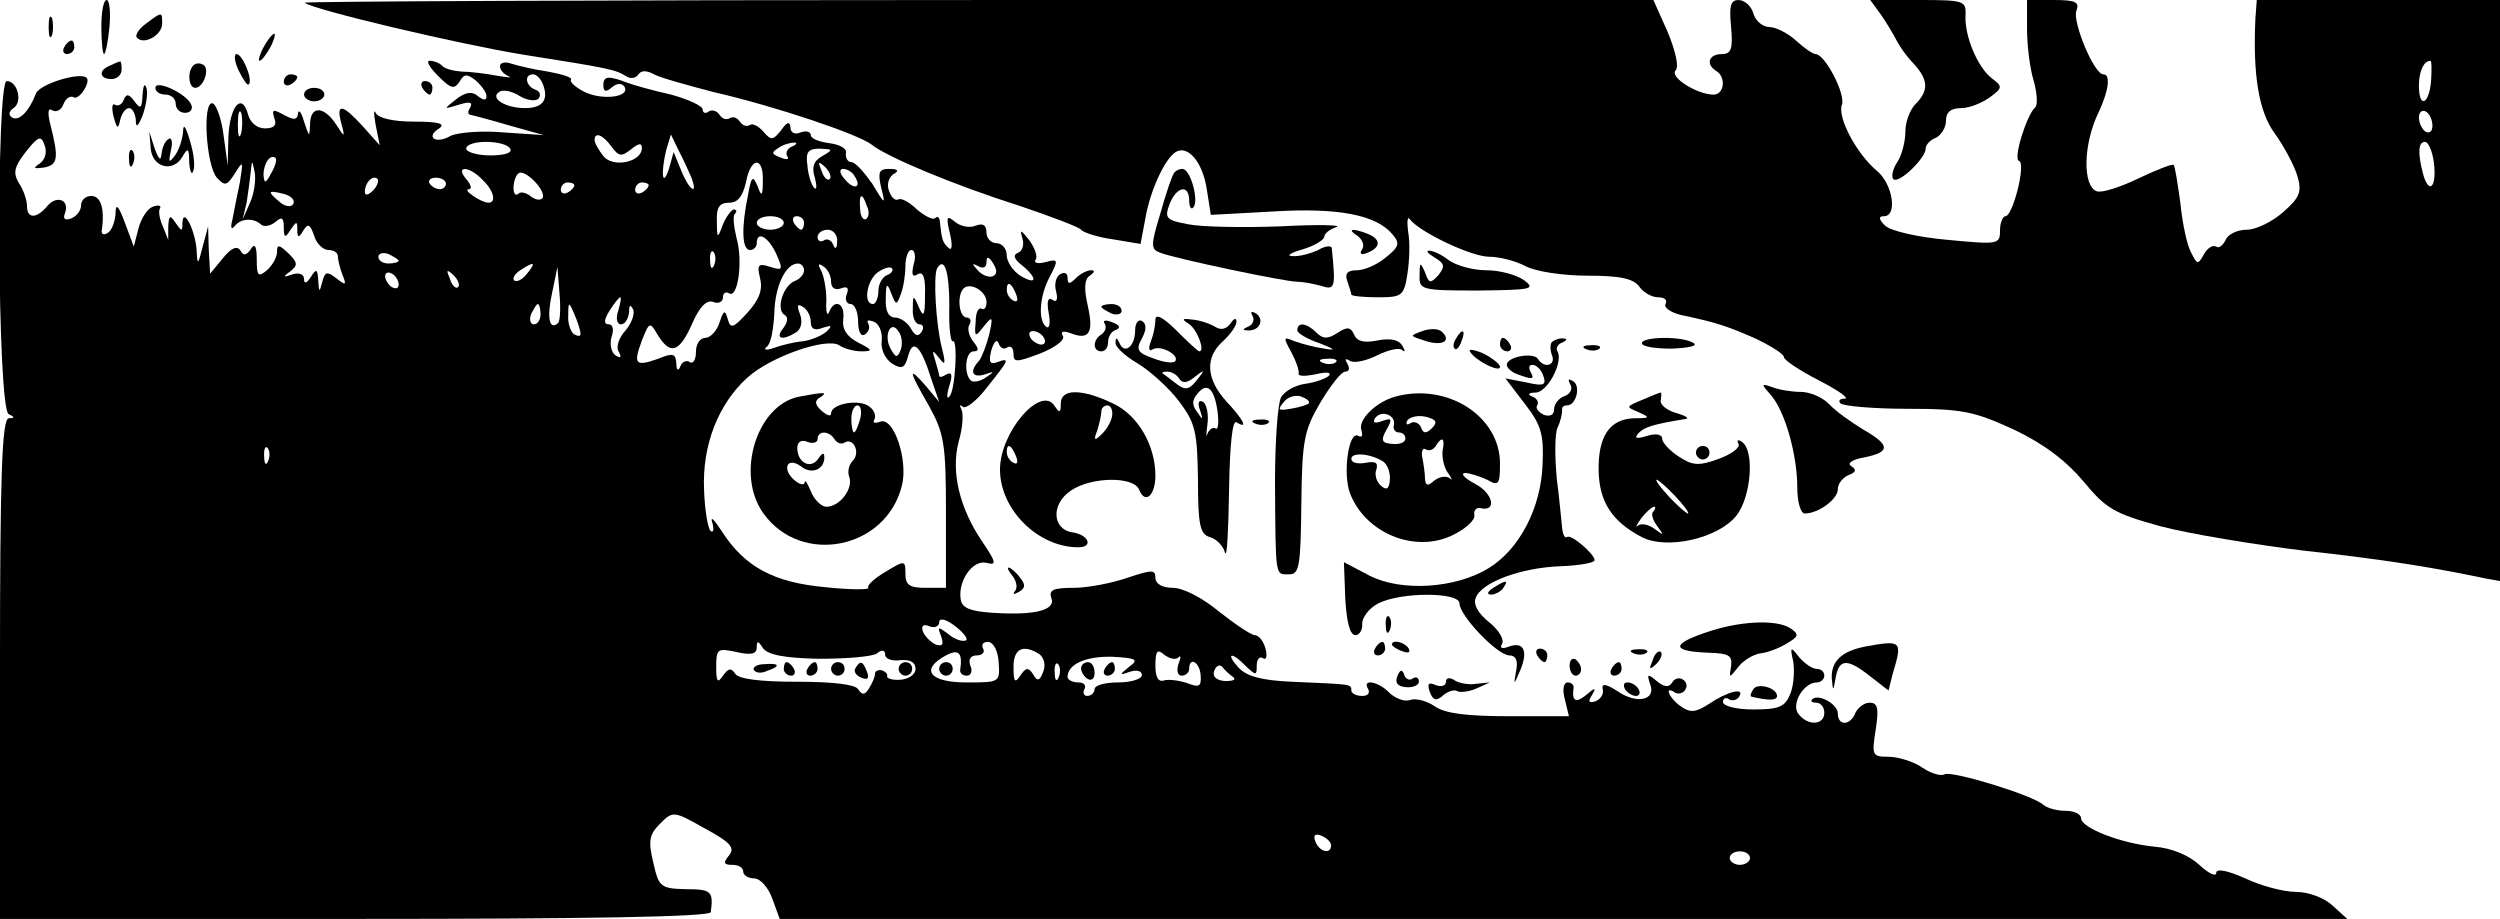 <?xml version="1.0" standalone="no"?>
<!DOCTYPE svg PUBLIC "-//W3C//DTD SVG 20010904//EN"
 "http://www.w3.org/TR/2001/REC-SVG-20010904/DTD/svg10.dtd">
<svg version="1.0" xmlns="http://www.w3.org/2000/svg"
 width="370pt" height="136pt" viewBox="0 0 370 136"
 preserveAspectRatio="xMidYMid meet">

<g transform="translate(0,136) scale(0.1,-0.1)"
fill="#000000" stroke="none">
<path d="M150 1320 c0 -22 2 -40 4 -40 2 0 6 18 8 40 2 22 0 40 -4 40 -5 0 -8
-18 -8 -40z"/>
<path d="M451 1356 c11 -10 226 -61 324 -77 127 -20 136 -22 152 -32 6 -4 14
-3 18 3 4 6 12 6 23 0 9 -5 49 -16 87 -26 92 -21 216 -63 235 -78 22 -18 122
-60 220 -91 47 -16 87 -31 90 -35 3 -4 24 -11 46 -14 l42 -7 7 37 c7 42 29 89
45 99 18 11 40 -15 46 -55 l6 -38 92 5 c97 6 153 -5 177 -34 11 -13 10 -18
-10 -34 -13 -11 -32 -19 -43 -19 -14 0 -18 -5 -14 -16 3 -9 6 -18 6 -20 0 -2
17 -4 39 -4 36 0 39 2 44 35 3 19 4 47 1 62 -2 16 -1 24 3 18 15 -19 91 -55
117 -55 15 0 39 -6 54 -14 15 -8 56 -14 91 -14 48 0 68 -4 77 -16 6 -9 19 -16
28 -16 10 0 14 -4 11 -10 -3 -5 7 -12 22 -16 52 -11 68 -16 111 -35 23 -11 42
-23 42 -27 0 -5 23 -20 52 -35 29 -15 46 -27 38 -27 -7 0 -10 -3 -6 -7 4 -4
49 -8 99 -8 82 0 99 -4 158 -31 44 -21 77 -46 103 -77 33 -40 45 -47 114 -66
42 -11 138 -27 212 -36 119 -13 192 -25 268 -41 l22 -4 0 430 0 430 -180 0
-180 0 -2 -27 c-4 -84 5 -139 29 -171 13 -18 28 -46 33 -62 7 -24 4 -32 -21
-54 -16 -14 -40 -26 -54 -26 -14 0 -28 -7 -31 -15 -4 -8 -10 -13 -14 -10 -5 3
-13 -2 -18 -11 -9 -16 -10 -16 -19 2 -6 10 -13 43 -16 73 -4 29 -8 55 -10 57
-1 2 -25 -7 -52 -20 -27 -13 -55 -22 -62 -19 -21 8 -20 70 3 117 15 32 18 56
7 56 -14 0 -46 78 -40 94 5 13 -1 16 -33 16 l-40 0 0 -43 c0 -23 4 -58 10 -77
5 -18 6 -36 2 -39 -12 -10 -33 -76 -24 -79 11 -3 -9 -82 -20 -82 -4 0 -8 -10
-8 -21 0 -21 -3 -21 -77 -14 -45 4 -84 13 -93 21 -10 10 -10 14 -2 14 21 0 13
48 -10 67 -30 25 -59 79 -52 98 6 15 -25 75 -39 75 -4 0 -17 9 -29 20 -12 11
-30 20 -39 20 -10 0 -21 9 -24 20 -3 11 -13 20 -22 20 -12 0 -14 -9 -11 -40 3
-33 0 -40 -14 -40 -19 0 -24 -15 -8 -25 15 -9 12 -35 -4 -35 -24 0 -66 26 -56
36 5 5 0 28 -12 57 l-21 47 -1000 0 c-550 0 -998 -2 -996 -4z m3147 -116 c-3
-35 -18 -41 -18 -7 0 21 7 37 17 37 2 0 2 -13 1 -30z m2 -66 c0 -8 -4 -12 -10
-9 -5 3 -10 13 -10 21 0 8 5 12 10 9 6 -3 10 -13 10 -21z m2 -54 c5 -36 -7
-50 -16 -17 -8 31 -7 47 3 47 5 0 11 -14 13 -30z"/>
<path d="M2784 1338 c9 -13 19 -30 23 -38 4 -8 15 -24 25 -34 22 -24 23 -40 3
-60 -8 -8 -15 -26 -15 -40 0 -15 -5 -35 -12 -46 -7 -10 -9 -22 -6 -25 8 -8 48
31 48 45 0 6 7 13 15 16 8 4 15 15 15 25 0 13 7 19 23 19 12 0 31 8 42 16 19
14 19 16 3 28 -21 16 -41 63 -39 94 1 21 -3 22 -70 22 l-71 0 16 -22z"/>
<path d="M72 1320 c0 -14 2 -19 5 -12 2 6 2 18 0 25 -3 6 -5 1 -5 -13z"/>
<path d="M216 1325 c-11 -8 -17 -18 -13 -21 10 -11 37 4 37 21 0 18 0 18 -24
0z"/>
<path d="M390 1290 c-6 -11 -8 -20 -6 -20 3 0 10 9 16 20 6 11 8 20 6 20 -3 0
-10 -9 -16 -20z"/>
<path d="M95 1290 c-3 -5 -1 -10 4 -10 6 0 11 5 11 10 0 6 -2 10 -4 10 -3 0
-8 -4 -11 -10z"/>
<path d="M353 1256 c7 -14 13 -23 15 -21 7 6 -9 45 -18 45 -4 0 -3 -11 3 -24z"/>
<path d="M163 1263 c-18 -7 -16 -20 2 -20 8 0 15 6 15 14 0 7 -1 13 -2 12 -2
0 -9 -3 -15 -6z"/>
<path d="M286 1263 c-9 -9 -7 -33 3 -33 12 0 22 28 12 34 -5 3 -11 3 -15 -1z"/>
<path d="M648 1248 c19 -19 24 -21 32 -9 7 12 11 12 24 2 9 -8 16 -18 16 -23
0 -7 -4 -7 -13 0 -8 7 -18 6 -32 -5 -19 -15 -19 -15 4 -8 16 5 21 4 17 -4 -4
-6 -4 -11 1 -11 4 -1 31 -8 58 -16 l50 -14 -59 4 c-33 3 -68 0 -79 -5 -22 -13
-38 -2 -17 11 10 7 -1 10 -37 10 -31 0 -53 5 -57 13 -3 6 -3 -1 0 -18 l6 -30
-25 28 c-30 33 -40 35 -32 5 6 -22 5 -22 -7 -3 -18 28 -38 29 -39 3 -1 -22 -1
-22 -9 2 -4 14 -8 19 -9 12 -1 -10 -6 -10 -21 -2 -16 9 -18 8 -14 -5 4 -10 0
-15 -14 -15 -12 0 -22 9 -25 21 -9 33 -27 12 -29 -34 l-1 -42 -6 44 c-3 25
-11 46 -16 48 -16 5 -10 -92 6 -110 12 -13 15 -12 27 7 12 19 12 18 7 -14 -4
-19 -9 -44 -11 -55 -3 -11 -2 -16 3 -10 9 12 28 13 39 3 4 -4 13 -3 21 3 10 9
13 7 13 -7 0 -16 2 -17 10 -4 9 13 10 13 10 0 0 -12 2 -13 9 -1 7 11 10 9 16
-8 3 -11 13 -21 21 -21 8 0 14 -4 14 -9 0 -5 3 -18 7 -28 6 -15 5 -16 -9 -5
-14 11 -17 10 -21 -5 -4 -16 -5 -16 -6 2 -1 17 -3 18 -11 5 -6 -9 -10 -11 -10
-3 0 7 -7 10 -17 7 -14 -5 -15 -4 -4 4 12 9 12 13 -2 27 -14 13 -17 14 -17 2
0 -8 -7 -20 -15 -27 -13 -11 -15 -8 -15 16 0 20 -3 25 -9 15 -6 -9 -11 -10
-15 -2 -5 8 -14 4 -26 -11 l-19 -23 -2 35 -1 35 -8 -30 c-7 -28 -8 -28 -9 -5
-2 29 -20 65 -21 40 0 -13 -1 -13 -10 0 -8 12 -10 12 -11 -5 l0 -20 -8 20 c-5
11 -7 23 -4 27 2 4 -3 5 -11 2 -8 -3 -17 -17 -21 -32 l-7 -27 -13 35 c-10 27
-14 30 -14 13 -1 -12 -6 -25 -12 -28 -6 -4 -10 -1 -8 6 4 31 -2 49 -16 49 -8
0 -15 -6 -15 -14 0 -8 -7 -16 -14 -19 -10 -4 -13 -1 -10 7 8 20 -12 28 -26 11
-16 -19 -30 -19 -30 0 0 8 -5 24 -12 34 -9 15 -7 24 10 46 19 24 23 25 28 10
4 -10 1 -21 -7 -27 -11 -7 -9 -8 6 -6 21 4 22 14 10 62 -5 19 -4 27 2 23 6 -4
14 0 17 9 3 8 10 13 15 10 8 -5 26 23 19 29 -10 9 -71 -10 -75 -24 -10 -26
-25 -41 -35 -35 -6 4 -5 9 2 14 14 9 6 40 -10 40 -16 0 -14 -487 3 -493 9 -4
9 -6 0 -6 -10 -1 -13 -82 -13 -371 l0 -370 525 0 c342 0 526 3 527 10 4 31 1
34 -37 34 -37 1 -40 3 -48 39 -8 33 -6 42 10 58 19 19 20 19 66 -7 39 -21 45
-29 36 -40 -9 -11 -8 -14 5 -14 9 0 16 -4 16 -10 0 -5 7 -10 16 -10 9 0 21
-13 27 -30 l11 -30 1160 0 1160 0 -22 20 c-12 11 -35 20 -54 20 -18 0 -52 9
-75 20 -27 12 -43 15 -43 8 0 -6 -11 -1 -25 12 -15 14 -41 25 -67 27 -50 5
-108 28 -108 42 0 6 -10 11 -23 11 -13 0 -27 4 -33 9 -15 14 -136 51 -146 45
-5 -3 -20 1 -33 10 -13 9 -36 16 -50 16 -24 0 -25 2 -19 40 5 32 3 40 -9 40
-8 0 -17 -7 -21 -15 -7 -19 -26 -20 -26 -1 0 14 -29 30 -38 21 -3 -3 0 -5 6
-5 7 0 12 -7 12 -15 0 -18 -24 -20 -38 -2 -12 14 7 47 27 47 6 0 11 5 11 10 0
6 -5 10 -11 10 -7 0 -18 8 -26 17 -13 17 -14 16 -9 -6 2 -13 1 -34 -4 -47 -8
-20 -16 -24 -55 -24 -25 0 -45 5 -45 11 0 5 4 8 9 4 5 -3 12 -1 15 4 9 14 -17
8 -45 -11 -20 -13 -28 -13 -42 -3 -18 13 -24 31 -8 20 5 -3 12 -1 15 4 4 5 2
12 -3 15 -5 4 -13 2 -16 -4 -5 -8 -12 -7 -23 2 -13 11 -15 11 -10 -4 10 -24
-19 -31 -48 -11 -17 11 -24 12 -22 3 2 -7 -3 -15 -11 -18 -10 -3 -11 0 -5 9 7
12 5 12 -9 0 -15 -12 -21 -9 -18 12 0 4 -4 7 -9 7 -6 0 -8 -11 -4 -25 l6 -25
-89 0 c-62 0 -95 4 -110 15 -12 8 -28 12 -36 9 -8 -3 -21 2 -30 10 -17 18 -42
22 -32 6 3 -6 -1 -10 -9 -10 -9 0 -16 4 -16 8 0 10 1 9 -88 13 -45 2 -67 8
-79 21 -20 22 -10 24 11 2 15 -14 16 -14 16 1 0 9 4 14 9 11 5 -4 7 3 4 14 -3
11 -10 20 -16 20 -5 0 -29 16 -53 35 -24 20 -53 35 -68 35 -16 0 -26 6 -26 15
0 12 -5 12 -41 0 -23 -8 -59 -15 -80 -15 -30 0 -37 -3 -33 -15 7 -18 -24 -26
-86 -22 -33 2 -46 7 -48 19 -5 27 17 60 38 55 15 -4 15 0 -6 31 -34 50 -47
104 -35 149 6 20 7 41 4 47 -3 6 -3 8 2 4 4 -4 21 9 36 29 33 41 34 44 15 37
-11 -4 -13 0 -9 17 4 13 8 18 11 11 2 -7 8 -10 13 -6 5 3 9 -1 9 -10 0 -13 5
-12 40 1 22 9 37 20 33 26 -4 6 0 8 11 4 28 -11 35 0 26 40 -6 26 -5 40 3 45
7 5 8 8 2 8 -6 0 -16 -5 -23 -12 -9 -9 -12 -9 -12 1 0 7 -5 9 -11 5 -6 -3 -9
-15 -6 -25 3 -12 1 -17 -5 -13 -7 5 -9 -2 -6 -19 3 -15 1 -24 -3 -21 -13 8
-11 46 5 75 13 25 12 26 -7 21 -11 -3 -18 -1 -14 4 3 5 -2 18 -10 29 -12 15
-14 16 -10 3 3 -9 1 -19 -6 -22 -8 -3 -7 -9 6 -19 23 -19 22 -30 -3 -15 -11 7
-20 21 -20 30 0 10 -7 18 -15 18 -8 0 -15 7 -15 16 0 11 -5 14 -16 10 -9 -4
-23 -1 -31 6 -12 10 -13 7 -7 -18 4 -17 3 -26 -2 -21 -9 8 -10 12 -13 39 0 6
-4 9 -7 5 -3 -3 -15 3 -27 13 -11 11 -23 17 -27 15 -5 -3 -11 3 -14 12 -4 9
-1 20 6 25 9 5 8 8 -6 8 -15 0 -17 -5 -12 -27 7 -27 6 -27 -13 5 -12 17 -25
32 -31 32 -5 0 -9 6 -8 13 2 7 -9 13 -24 15 -16 2 -28 7 -28 12 0 5 -7 7 -15
4 -9 -4 -15 0 -15 7 -1 10 -5 9 -14 -4 -12 -15 -15 -15 -26 -2 -7 8 -16 13
-20 10 -5 -3 -11 -1 -15 5 -4 6 -10 8 -15 5 -5 -3 -11 -1 -15 5 -4 6 -11 8
-16 5 -5 -4 -9 -2 -9 3 0 5 -21 15 -47 22 -27 6 -55 14 -63 17 -29 11 -37 11
-37 -3 0 -10 4 -11 13 -3 7 6 14 6 18 1 10 -16 -33 -21 -59 -8 -14 7 -22 15
-20 18 3 3 -12 8 -34 12 -21 3 -46 9 -55 12 -9 3 -16 1 -16 -4 0 -6 6 -12 13
-15 6 -2 -1 -2 -18 1 -16 3 -40 6 -52 6 -12 1 -25 4 -29 9 -4 4 -12 7 -18 7
-6 0 0 -10 12 -22z m156 -14 c8 -22 -1 -34 -27 -34 -29 0 -53 15 -38 24 5 4
19 1 30 -6 11 -7 24 -8 28 -4 4 5 2 11 -4 13 -15 5 -18 23 -4 23 5 0 12 -7 15
-16z m-447 -71 c-3 -10 -5 -4 -5 12 0 17 2 24 5 18 2 -7 2 -21 0 -30z m548
-20 c11 -15 15 -15 29 -4 11 9 16 10 16 2 0 -21 -43 -30 -57 -12 -7 9 -13 19
-13 24 0 12 12 8 25 -10z m118 -45 c11 -29 -3 -20 -15 10 l-11 27 -7 -25 c-10
-30 -12 -5 -4 28 l7 23 11 -23 c7 -13 15 -31 19 -40z m-268 42 c4 -6 -8 -10
-29 -10 -20 0 -36 5 -36 10 0 6 13 10 29 10 17 0 33 -4 36 -10z m417 3 c-6 -2
-10 -9 -7 -14 4 -5 -1 -6 -10 -2 -13 5 -14 7 -3 14 7 5 18 8 23 8 6 0 4 -3 -3
-6z m45 -14 c-13 -7 -16 -17 -11 -32 3 -12 3 -19 -1 -15 -4 4 -9 19 -10 33 -3
20 1 25 18 25 20 -1 21 -1 4 -11z m-816 -26 c-8 -15 -10 -15 -11 -2 0 17 10
32 18 25 2 -3 -1 -13 -7 -23z m-31 -43 l-11 -25 6 25 c2 14 5 34 6 45 2 19 2
19 6 0 2 -12 -1 -32 -7 -45z m759 33 c0 -24 -2 -25 -8 -8 -7 16 -9 14 -14 -14
-10 -48 -9 -81 3 -81 6 0 10 5 10 10 0 19 17 10 29 -16 10 -23 10 -25 -9 -19
-18 6 -20 3 -15 -17 4 -17 -1 -31 -19 -51 -21 -23 -25 -24 -29 -9 -4 14 -6 13
-12 -5 -4 -13 -14 -23 -21 -23 -8 0 -14 -9 -14 -21 0 -11 -4 -18 -9 -15 -5 4
-12 0 -14 -6 -3 -8 -6 -6 -6 4 -1 15 -5 16 -27 7 -34 -12 -37 -8 -24 27 11 28
12 28 23 9 19 -31 32 -27 51 15 11 26 22 37 32 33 7 -3 14 0 14 7 0 6 4 9 9 6
13 -9 21 48 11 82 -4 17 -6 33 -2 36 3 3 2 6 -2 6 -3 0 -11 -10 -16 -22 -8
-22 -9 -22 -9 5 -1 20 4 27 18 27 13 0 20 9 25 30 7 38 26 39 25 3z m99 2 c-3
-3 -9 2 -12 12 -6 14 -5 15 5 6 7 -7 10 -15 7 -18z m-514 -1 c17 -16 21 -34 9
-34 -11 0 -40 20 -29 20 5 0 3 7 -4 15 -17 20 4 20 24 -1z m89 -27 c-3 -4 -10
-3 -17 2 -7 6 -16 8 -19 4 -4 -3 -7 0 -7 9 0 8 3 18 7 21 8 9 42 -25 36 -36z
m462 32 c11 -17 -1 -21 -15 -4 -8 9 -8 15 -2 15 6 0 14 -5 17 -11z m-713 -21
c-7 -7 -12 -8 -12 -2 0 14 12 26 19 19 2 -3 -1 -11 -7 -17z m108 10 c0 -4 -4
-8 -9 -8 -6 0 -12 4 -15 8 -3 5 1 9 9 9 8 0 15 -4 15 -9z m190 -2 c0 -3 -4 -8
-10 -11 -5 -3 -10 -1 -10 4 0 6 5 11 10 11 6 0 10 -2 10 -4z m110 0 c0 -3 -4
-8 -10 -11 -5 -3 -10 -1 -10 4 0 6 5 11 10 11 6 0 10 -2 10 -4z m-526 -28 c-3
-5 -12 -4 -20 3 -19 16 -18 18 6 12 11 -3 17 -9 14 -15z m849 -3 c4 -8 3 -16
-1 -19 -4 -3 -9 4 -9 15 -2 23 3 25 10 4z m-123 -25 c0 -5 -9 -10 -20 -10 -11
0 -20 5 -20 10 0 6 9 10 20 10 11 0 20 -4 20 -10z m30 0 c0 -5 -2 -10 -4 -10
-3 0 -8 5 -11 10 -3 6 -1 10 4 10 6 0 11 -4 11 -10z m49 -27 c0 -11 -3 -13 -6
-5 -2 6 -9 10 -14 6 -5 -3 -9 0 -9 5 0 6 7 11 15 11 8 0 15 -8 14 -17z m-649
-29 c0 -2 -7 -4 -15 -4 -8 0 -15 4 -15 10 0 5 7 7 15 4 8 -4 15 -8 15 -10z
m467 -6 c-3 -8 -6 -5 -6 6 -1 11 2 17 5 13 3 -3 4 -12 1 -19z m295 0 c-3 -14
-2 -19 6 -14 8 5 12 -4 11 -31 0 -30 -2 -34 -9 -18 -8 19 -9 19 -9 -2 -1 -13
4 -23 10 -23 5 0 7 -5 3 -11 -5 -8 -10 -6 -16 5 -5 9 -16 16 -23 16 -10 0 -15
10 -14 28 0 23 2 24 8 8 7 -18 8 -18 14 -2 4 10 7 29 7 42 0 13 4 24 9 24 5 0
7 -10 3 -22z m117 -17 c-6 -2 -16 2 -22 9 -9 10 -9 11 1 6 7 -4 12 -2 12 6 0
9 3 9 10 -2 6 -10 6 -16 -1 -19z m-689 4 c-7 -9 -15 -13 -19 -10 -3 3 1 10 9
15 21 14 24 12 10 -5z m410 5 c0 -6 -6 -13 -14 -16 -17 -7 -28 -42 -15 -50 6
-3 5 -11 -2 -20 -12 -15 -2 -19 19 -6 8 5 10 16 6 27 -5 13 -4 16 4 11 7 -4
12 -14 12 -23 0 -10 6 -13 18 -8 13 4 14 3 6 -5 -6 -6 -22 -13 -35 -15 -13 -1
-33 -6 -44 -10 -11 -4 -16 -3 -10 2 6 4 10 27 11 50 1 40 17 73 35 73 5 0 9
-5 9 -10z m40 -17 c0 -9 6 -13 14 -10 10 4 13 1 9 -9 -3 -7 0 -14 6 -14 6 0
11 -12 11 -26 0 -14 4 -23 10 -19 6 4 8 11 5 16 -3 5 0 6 8 3 8 -3 13 -15 12
-28 -2 -13 5 -27 15 -34 15 -9 19 -7 24 11 7 27 19 15 34 -33 l12 -35 -20 24
c-27 31 -25 22 5 -30 22 -40 25 -55 25 -156 l0 -113 -30 0 c-24 0 -30 4 -30
21 0 20 -1 20 -29 3 -17 -10 -28 -20 -26 -24 2 -3 -27 -3 -64 1 -76 7 -119 30
-153 83 -11 17 -17 23 -14 13 3 -10 2 -16 -2 -13 -4 2 -9 30 -10 61 -3 66 21
127 64 166 34 31 117 60 136 48 7 -5 22 -9 33 -9 17 0 17 2 -5 13 -17 9 -24
20 -22 35 3 23 -13 31 -21 10 -3 -7 -5 1 -4 18 0 17 -4 37 -8 44 -5 9 -4 11 3
6 7 -4 12 -14 12 -23z m83 10 c-7 -3 -13 -13 -13 -24 0 -10 -4 -19 -8 -19 -15
0 -9 35 7 47 9 6 18 9 21 6 3 -3 -1 -8 -7 -10z m92 -46 c-1 -31 2 -54 5 -52 8
5 4 -74 -5 -82 -4 -5 -4 3 0 16 5 16 4 21 -4 17 -6 -4 -11 -5 -11 -2 0 2 -3
13 -6 23 -5 15 -4 16 6 3 9 -12 10 -9 4 15 -9 35 -13 107 -7 118 11 18 18 -6
18 -56z m-815 32 c0 -6 -4 -7 -10 -4 -5 3 -10 11 -10 16 0 6 5 7 10 4 6 -3 10
-11 10 -16z m88 -4 c-3 -3 -9 2 -12 12 -6 14 -5 15 5 6 7 -7 10 -15 7 -18z
m148 -53 c-13 -12 -17 8 -9 44 l8 39 3 -39 c2 -21 1 -41 -2 -44z m634 31 c0
-8 -3 -12 -7 -10 -5 3 -9 -6 -9 -19 -2 -23 -1 -24 12 -7 13 16 14 15 8 -12 -4
-16 -11 -34 -15 -39 -15 -16 -10 -26 9 -20 14 5 14 4 2 -4 -8 -6 -18 -8 -22
-6 -12 8 -10 44 3 44 8 0 8 4 -1 15 -6 8 -9 19 -5 25 3 5 1 10 -4 10 -12 0
-15 33 -5 43 10 10 34 -4 34 -20z m44 11 c3 -8 2 -12 -4 -9 -6 3 -10 10 -10
16 0 14 7 11 14 -7z m-589 -24 c-4 -11 -2 -20 4 -20 6 0 11 8 12 18 0 11 2 12
6 4 3 -7 -3 -22 -12 -32 -9 -10 -14 -24 -9 -31 4 -8 3 -10 -5 -5 -6 4 -9 16
-6 27 4 11 2 19 -4 19 -8 0 -7 7 1 20 7 11 14 20 16 20 2 0 0 -9 -3 -20z
m-115 -5 c0 -8 -4 -15 -10 -15 -5 0 -7 7 -4 15 4 8 8 15 10 15 2 0 4 -7 4 -15z
m59 -28 c1 -5 -3 -5 -9 -2 -5 3 -10 16 -9 28 0 21 1 21 9 2 5 -11 9 -24 9 -28z
m474 -25 c-5 -12 -7 -12 -15 2 -11 20 1 44 12 25 5 -6 6 -19 3 -27z m212 18
c3 -5 2 -10 -4 -10 -5 0 -13 5 -16 10 -3 6 -2 10 4 10 5 0 13 -4 16 -10z
m-1148 -182 c-3 -8 -6 -5 -6 6 -1 11 2 17 5 13 3 -3 4 -12 1 -19z m1032 -266
c-5 -2 -17 2 -26 10 -15 11 -16 11 -10 -4 4 -12 2 -15 -8 -12 -7 3 -16 12 -19
19 -3 9 0 12 10 8 7 -3 14 0 14 6 0 7 10 5 24 -6 13 -10 20 -20 15 -21z m-217
-27 c40 0 79 3 86 8 7 6 12 5 12 -2 0 -6 10 -10 23 -8 14 1 22 -3 22 -13 0 -8
-10 -15 -22 -16 -12 -1 -21 2 -20 5 1 3 -2 7 -8 9 -5 1 -10 -1 -10 -5 0 -5 -4
-14 -9 -22 -6 -10 -10 -10 -16 -1 -4 7 -37 11 -91 11 -54 0 -86 4 -91 12 -6 9
-10 8 -18 -3 -8 -12 -10 -9 -10 13 0 27 2 28 30 22 22 -5 30 -3 30 7 0 10 2
10 9 -1 7 -10 31 -15 83 -16z m266 -5 c2 -30 2 -30 -48 -30 -54 0 -69 19 -30
40 19 10 25 4 21 -22 0 -5 4 -8 10 -8 6 0 9 7 5 15 -3 9 0 15 10 15 8 0 12 5
9 10 -3 6 0 10 7 10 8 0 15 -13 16 -30z m60 12 c7 -5 10 -16 6 -26 -5 -14 -9
-15 -15 -4 -7 11 -11 10 -19 -2 -8 -12 -10 -9 -10 13 0 27 14 34 38 19z m206
-5 c4 4 4 0 0 -10 -3 -10 -1 -17 5 -17 6 0 11 5 11 10 0 19 16 10 17 -10 1
-16 -2 -18 -20 -11 -12 4 -28 6 -34 4 -9 -3 -13 5 -13 22 0 22 3 25 13 16 8
-6 17 -8 21 -4z m-73 -14 c-15 -12 -15 -13 2 -7 9 3 17 1 17 -5 0 -6 -16 -11
-35 -11 -19 0 -35 -4 -35 -10 0 -5 -5 -10 -11 -10 -5 0 -7 5 -4 10 3 6 -1 10
-9 10 -9 0 -16 4 -16 8 0 19 27 31 66 30 36 -2 40 -4 25 -15z m-104 -15 c-3
-8 -6 -5 -6 6 -1 11 2 17 5 13 3 -3 4 -12 1 -19z m258 0 c5 -4 0 -6 -12 -6
-13 1 -19 7 -16 15 3 8 8 10 12 6 3 -4 10 -11 16 -15z m145 -249 c0 -14 -17
-10 -23 5 -4 10 -1 13 9 9 7 -3 14 -9 14 -14z m620 -19 c0 -5 -7 -10 -15 -10
-8 0 -15 5 -15 10 0 6 7 10 15 10 8 0 15 -4 15 -10z"/>
<path d="M1183 773 c-63 -12 -95 -115 -53 -173 56 -78 182 -53 205 42 9 37
-12 101 -32 94 -8 -3 -12 -2 -9 3 3 5 0 14 -7 19 -14 12 -57 5 -57 -10 0 -5
-6 -3 -14 4 -10 9 -11 15 -2 20 12 8 6 8 -31 1z m90 -33 c-3 -11 -7 -20 -9
-20 -2 0 -4 9 -4 20 0 11 4 20 9 20 5 0 7 -9 4 -20z m-38 -30 c4 -6 10 -8 15
-5 13 8 24 -15 12 -27 -6 -6 -8 -17 -5 -24 6 -17 -14 -44 -34 -44 -7 0 -18 10
-23 23 -5 12 -9 18 -9 13 -1 -5 -8 -3 -16 4 -8 7 -12 16 -9 22 3 5 11 4 19 -2
16 -13 35 -5 35 13 0 8 -3 7 -9 -2 -11 -16 -31 -6 -31 16 0 9 6 13 15 9 8 -3
15 -1 15 4 0 13 17 13 25 0z"/>
<path d="M1116 368 c3 -4 11 -5 19 -1 21 7 19 12 -4 10 -11 0 -18 -5 -15 -9z"/>
<path d="M1160 370 c0 -5 5 -10 11 -10 5 0 7 5 4 10 -3 6 -8 10 -11 10 -2 0
-4 -4 -4 -10z"/>
<path d="M1195 370 c-3 -5 -1 -10 4 -10 6 0 11 5 11 10 0 6 -2 10 -4 10 -3 0
-8 -4 -11 -10z"/>
<path d="M1230 370 c0 -5 5 -10 10 -10 6 0 10 5 10 10 0 6 -4 10 -10 10 -5 0
-10 -4 -10 -10z"/>
<path d="M1266 371 c-3 -5 1 -11 9 -14 9 -4 12 -1 8 9 -6 16 -10 17 -17 5z"/>
<path d="M1330 370 c0 -5 5 -10 10 -10 6 0 10 5 10 10 0 6 -4 10 -10 10 -5 0
-10 -4 -10 -10z"/>
<path d="M1390 370 c0 -5 5 -10 10 -10 6 0 10 5 10 10 0 6 -4 10 -10 10 -5 0
-10 -4 -10 -10z"/>
<path d="M1600 371 c0 -6 5 -13 10 -16 6 -3 10 1 10 9 0 9 -4 16 -10 16 -5 0
-10 -4 -10 -9z"/>
<path d="M1635 370 c-3 -5 -1 -10 4 -10 6 0 11 5 11 10 0 6 -2 10 -4 10 -3 0
-8 -4 -11 -10z"/>
<path d="M420 1239 c0 -5 5 -7 10 -4 6 3 10 8 10 11 0 2 -4 4 -10 4 -5 0 -10
-5 -10 -11z"/>
<path d="M211 1220 c-1 -21 -3 -22 -12 -10 -8 11 -12 12 -16 2 -2 -6 -8 -10
-13 -7 -4 3 -5 -5 -2 -17 5 -19 7 -20 10 -5 2 9 8 17 13 17 5 0 9 -8 10 -17 0
-13 3 -11 10 6 5 14 8 32 6 40 -3 9 -5 5 -6 -9z"/>
<path d="M230 1230 c0 -6 7 -10 15 -10 8 0 15 -6 15 -13 0 -8 6 -14 14 -14 8
0 12 6 9 12 -6 16 -53 38 -53 25z"/>
<path d="M625 1230 c3 -5 8 -10 11 -10 2 0 4 5 4 10 0 6 -5 10 -11 10 -5 0 -7
-4 -4 -10z"/>
<path d="M450 1220 c0 -5 7 -10 15 -10 8 0 15 5 15 10 0 6 -7 10 -15 10 -8 0
-15 -4 -15 -10z"/>
<path d="M271 1165 c-1 -11 -6 -27 -12 -35 -9 -12 -10 -11 -6 8 3 12 1 20 -4
16 -5 -3 -9 -13 -10 -22 -1 -11 -4 -8 -10 8 l-8 25 2 -24 c2 -29 33 -37 47
-13 8 14 10 13 10 -8 1 -14 4 -20 6 -13 3 6 1 26 -5 45 -6 21 -10 26 -10 13z"/>
<path d="M191 1124 c0 -11 3 -14 6 -6 3 7 2 16 -1 19 -3 4 -6 -2 -5 -13z"/>
<path d="M1737 1103 c-3 -5 -12 -31 -20 -60 -14 -46 -14 -52 0 -57 23 -9 185
-43 203 -43 8 0 24 -3 35 -6 21 -7 22 -3 16 56 -1 4 -10 3 -20 -3 -11 -5 -28
-10 -38 -9 -10 0 -3 5 15 10 17 5 32 14 32 19 0 4 8 11 18 14 9 3 -28 4 -83 1
-55 -2 -116 -1 -136 3 -33 6 -36 9 -28 30 10 26 29 30 29 5 0 -9 3 -14 6 -10
9 9 -4 57 -16 57 -5 0 -11 -3 -13 -7z"/>
<path d="M2009 1011 c7 -5 11 -14 7 -20 -5 -7 -1 -9 8 -5 20 8 20 20 0 28 -23
9 -31 7 -15 -3z"/>
<path d="M2123 979 c15 -9 16 -13 6 -26 -12 -13 -14 -13 -20 4 -7 16 -8 15 -8
-4 -1 -22 2 -23 87 -23 79 1 85 2 68 15 -11 8 -36 15 -56 15 -20 0 -45 7 -56
15 -10 8 -23 14 -29 14 -5 0 -2 -4 8 -10z"/>
<path d="M1630 906 c0 -2 7 -6 15 -10 8 -3 15 -1 15 4 0 6 -7 10 -15 10 -8 0
-15 -2 -15 -4z"/>
<path d="M1710 887 c0 -9 -3 -23 -7 -33 -4 -10 -2 -15 3 -11 12 7 41 -9 33
-18 -4 -3 -18 -1 -33 5 -23 8 -25 13 -16 29 7 13 7 22 0 26 -5 3 -10 -3 -10
-14 0 -24 -16 -36 -23 -19 -4 9 -6 9 -6 1 -1 -6 14 -20 33 -31 18 -11 46 -36
61 -56 24 -32 27 -44 28 -116 0 -67 3 -81 18 -85 10 -3 20 -14 22 -23 3 -9 5
32 6 91 1 69 5 106 11 102 18 -11 11 3 -15 31 -30 33 -32 65 -5 89 11 10 20
23 20 29 0 6 -4 5 -9 -3 -6 -8 -14 -10 -22 -5 -8 5 -23 10 -34 11 -15 2 -17 1
-6 -6 13 -8 25 -41 16 -41 -2 0 -17 14 -34 31 -20 20 -31 25 -31 16z m35 -87
c5 -8 12 -7 23 2 15 12 16 11 3 -5 -11 -14 -17 -15 -30 -5 -9 7 -18 14 -20 15
-2 2 1 3 7 3 6 0 14 -5 17 -10z m57 -49 c2 -17 1 -28 -3 -25 -4 2 -9 -1 -12
-8 -2 -7 -2 -1 0 14 2 14 -1 29 -6 33 -7 4 -9 -1 -5 -12 5 -15 4 -15 -4 -3 -8
10 -8 18 0 27 14 18 25 9 30 -26z"/>
<path d="M1854 892 c3 -5 0 -13 -6 -15 -9 -4 -10 -6 -1 -6 17 -1 25 16 12 25
-7 4 -9 3 -5 -4z"/>
<path d="M1635 881 c3 -5 1 -12 -5 -16 -13 -8 -13 -25 0 -25 6 0 10 6 10 14 0
8 5 16 12 18 7 3 5 7 -6 11 -9 4 -15 3 -11 -2z"/>
<path d="M1920 871 c0 -4 15 -13 33 -19 23 -9 25 -11 7 -8 -14 2 -33 7 -44 11
-17 7 -17 6 -5 -16 7 -13 12 -27 11 -32 -1 -4 10 -4 25 -1 16 4 24 3 20 -2 -4
-4 -20 -10 -35 -12 -15 -2 -31 -11 -36 -20 -5 -9 -9 -66 -9 -126 1 -143 0
-136 21 -136 15 0 17 12 18 104 1 94 4 109 28 150 15 25 31 46 37 46 6 0 7 5
3 12 -4 7 -3 8 4 4 6 -4 24 0 40 8 16 8 33 12 37 8 5 -4 5 -1 0 7 -5 8 -17 11
-37 7 -20 -4 -30 -1 -34 9 -5 11 -10 12 -25 2 -14 -9 -21 -9 -31 1 -14 14 -28
16 -28 3z m57 -47 c-3 -3 -12 -4 -19 -1 -8 3 -5 6 6 6 11 1 17 -2 13 -5z m-40
-61 c-2 -2 -14 -6 -27 -8 -18 -3 -20 -2 -10 10 6 8 18 11 26 8 8 -3 13 -7 11
-10z"/>
<path d="M2105 870 c-19 -7 -19 -7 3 -14 26 -9 41 -1 26 13 -5 5 -18 5 -29 1z"/>
<path d="M2155 859 c-4 -6 -5 -12 -2 -15 2 -3 7 2 10 11 7 17 1 20 -8 4z"/>
<path d="M2220 850 c0 -5 5 -10 11 -10 5 0 7 5 4 10 -3 6 -8 10 -11 10 -2 0
-4 -4 -4 -10z"/>
<path d="M2297 854 c-3 -3 -3 -12 0 -20 6 -15 -12 -20 -21 -5 -7 10 -46 3 -46
-9 0 -4 7 -11 16 -14 22 -8 26 -8 19 4 -3 6 -2 10 3 10 6 0 13 -7 16 -16 5
-14 1 -16 -25 -10 l-31 6 29 -38 c24 -31 28 -45 26 -89 -2 -64 -34 -126 -80
-154 -49 -30 -129 -35 -176 -11 l-38 20 2 -54 c2 -35 7 -54 15 -54 6 0 11 8
10 17 0 9 10 23 24 30 33 17 120 17 120 0 0 -18 56 -77 74 -77 9 0 13 -7 10
-22 -4 -23 -4 -23 6 0 12 29 5 43 -17 35 -10 -4 -14 -2 -10 4 4 6 -5 21 -19
32 -16 13 -24 26 -20 36 8 23 67 45 126 47 27 1 50 5 50 9 0 9 -36 40 -41 34
-3 -2 -6 4 -7 13 -1 9 -4 43 -8 74 -3 32 -3 65 1 75 5 10 7 21 7 26 -1 4 2 7
7 7 14 0 21 29 9 36 -7 4 -8 3 -4 -5 4 -6 0 -14 -8 -17 -9 -3 -16 -12 -16 -20
0 -8 -6 -11 -15 -8 -8 4 -13 10 -10 14 3 5 -1 11 -7 13 -8 3 -6 6 5 6 18 1 41
46 32 61 -3 5 1 11 7 13 7 3 8 6 2 6 -6 1 -13 -2 -17 -5z"/>
<path d="M2430 852 c0 -5 20 -8 44 -8 24 1 39 4 33 8 -16 11 -77 10 -77 0z"/>
<path d="M2176 839 c8 -13 44 -31 44 -22 0 4 -11 13 -25 20 -14 6 -23 7 -19 2z"/>
<path d="M2348 843 c7 -3 16 -2 19 1 4 3 -2 6 -13 5 -11 0 -14 -3 -6 -6z"/>
<path d="M2622 774 c20 -24 38 -87 38 -136 0 -21 5 -38 11 -38 20 0 49 21 49
36 0 8 7 17 16 21 11 4 12 8 4 13 -7 4 1 10 19 13 39 8 39 18 -1 41 -18 11
-41 27 -51 38 -10 10 -28 18 -42 18 -13 0 -32 3 -42 7 -17 6 -17 5 -1 -13z"/>
<path d="M1570 763 c0 -14 -2 -15 -9 -4 -20 32 -81 -38 -81 -94 0 -59 56 -115
116 -115 22 0 16 18 -8 22 -31 4 -33 42 -3 62 31 21 94 21 101 1 9 -22 24 -8
24 21 0 45 -26 90 -63 107 -46 22 -77 22 -77 0z m76 -18 c-1 -8 -8 -21 -16
-28 -10 -10 -12 -9 -6 6 3 10 6 23 6 28 0 5 4 9 9 9 5 0 8 -7 7 -15z m-142
-61 c3 -8 2 -12 -4 -9 -6 3 -10 10 -10 16 0 14 7 11 14 -7z"/>
<path d="M2065 773 c-29 -8 -56 -35 -50 -50 2 -8 1 -11 -5 -8 -14 8 -23 -56
-12 -85 23 -60 98 -90 154 -61 18 9 32 22 30 29 -1 7 3 11 9 10 25 -6 19 22
-8 36 -15 8 -22 15 -15 16 7 0 22 -5 33 -10 17 -10 19 -7 19 24 0 70 -78 120
-155 99z m-2 -42 c-2 -6 2 -11 7 -11 6 0 10 -4 10 -9 0 -6 -9 -9 -19 -8 -16 1
-18 5 -9 21 9 16 8 18 -6 13 -11 -4 -15 -3 -11 4 9 13 31 5 28 -10z m56 -5
c-8 -8 -13 -8 -16 2 -3 6 -10 9 -15 6 -6 -4 -8 -2 -5 4 4 5 16 8 28 5 15 -4
17 -8 8 -17z m16 -33 c-1 -10 2 -25 8 -33 6 -8 7 -12 3 -8 -5 4 -15 3 -23 -3
-10 -9 -13 -8 -14 2 0 8 -2 22 -4 32 -2 9 1 15 5 12 5 -3 11 -1 15 5 9 15 14
12 10 -7z m-88 -16 c6 -4 11 -16 10 -27 -1 -14 -5 -16 -13 -9 -7 6 -10 17 -7
24 3 10 -1 13 -16 10 -12 -2 -21 0 -21 6 0 10 28 8 47 -4z"/>
<path d="M2430 768 c-24 -10 -24 -10 -5 -18 18 -8 17 -9 -6 -9 -37 -1 -54 -27
-53 -78 1 -46 20 -75 64 -98 37 -19 113 -2 140 32 22 28 27 97 8 109 -6 4 -8
3 -5 -3 3 -5 -10 -15 -29 -22 -30 -11 -39 -10 -59 3 -14 9 -25 21 -25 27 0 6
-9 8 -22 4 -16 -5 -20 -4 -13 4 9 9 21 13 70 21 6 1 -1 5 -15 9 -14 4 -24 13
-22 19 1 7 1 12 0 11 -2 0 -14 -5 -28 -11z m50 -143 c13 -14 21 -25 18 -25 -2
0 -15 11 -28 25 -13 14 -21 25 -18 25 2 0 15 -11 28 -25z m-33 -22 c-4 -3 -1
-13 6 -22 10 -14 10 -14 -4 -4 -9 7 -20 9 -25 5 -4 -4 -2 1 5 11 7 9 16 17 19
17 3 0 2 -3 -1 -7z"/>
<path d="M1858 733 c7 -3 16 -2 19 1 4 3 -2 6 -13 5 -11 0 -14 -3 -6 -6z"/>
<path d="M2510 690 c0 -5 5 -10 10 -10 6 0 10 5 10 10 0 6 -4 10 -10 10 -5 0
-10 -4 -10 -10z"/>
<path d="M1499 507 c6 -8 7 -18 3 -22 -4 -5 -1 -5 6 -1 10 6 10 11 1 22 -6 8
-14 14 -16 14 -3 0 0 -6 6 -13z"/>
<path d="M2210 490 c-9 -6 -10 -10 -3 -10 6 0 15 5 18 10 8 12 4 12 -15 0z"/>
<path d="M2051 434 c0 -11 3 -14 6 -6 3 7 2 16 -1 19 -3 4 -6 -2 -5 -13z"/>
<path d="M2522 423 c-49 -17 -47 -27 6 -29 31 -1 36 -4 34 -20 -3 -18 -3 -18
10 -2 7 10 22 19 33 21 11 1 29 8 40 15 17 10 18 13 5 22 -21 14 -78 11 -128
-7z"/>
<path d="M2035 400 c-3 -5 -1 -10 4 -10 6 0 11 5 11 10 0 6 -2 10 -4 10 -3 0
-8 -4 -11 -10z"/>
<path d="M2060 406 c0 -2 7 -7 16 -10 8 -3 12 -2 9 4 -6 10 -25 14 -25 6z"/>
<path d="M2760 403 c-35 -7 -50 -22 -49 -47 2 -20 2 -20 6 2 5 27 17 28 51 1
l27 -21 6 24 c15 50 14 51 -41 41z"/>
<path d="M2275 390 c3 -5 8 -10 11 -10 2 0 4 5 4 10 0 6 -5 10 -11 10 -5 0 -7
-4 -4 -10z"/>
<path d="M2418 393 c7 -3 16 -2 19 1 4 3 -2 6 -13 5 -11 0 -14 -3 -6 -6z"/>
<path d="M2446 383 c-6 -14 -5 -15 5 -6 7 7 10 15 7 18 -3 3 -9 -2 -12 -12z"/>
<path d="M2323 375 c0 -8 4 -15 9 -15 4 0 8 4 8 9 0 6 -4 12 -8 15 -5 3 -9 -1
-9 -9z"/>
<path d="M2385 370 c-3 -5 -1 -10 4 -10 6 0 11 5 11 10 0 6 -2 10 -4 10 -3 0
-8 -4 -11 -10z"/>
<path d="M2068 359 c-4 -10 1 -15 13 -16 10 -1 19 3 19 8 0 6 -4 8 -9 5 -5 -4
-11 -1 -13 6 -3 8 -6 7 -10 -3z"/>
<path d="M2140 351 c0 -6 -7 -8 -15 -5 -11 5 -13 2 -9 -10 5 -13 10 -14 20 -5
7 6 17 9 21 6 4 -2 17 -1 28 4 l20 9 -20 -2 c-11 -2 -26 1 -32 5 -7 5 -13 4
-13 -2z"/>
<path d="M2405 340 c3 -5 11 -10 16 -10 6 0 7 5 4 10 -3 6 -11 10 -16 10 -6 0
-7 -4 -4 -10z"/>
<path d="M2595 340 c-4 -6 -5 -10 -3 -11 25 -6 38 -6 38 1 0 12 -29 20 -35 10z"/>
</g>
</svg>
